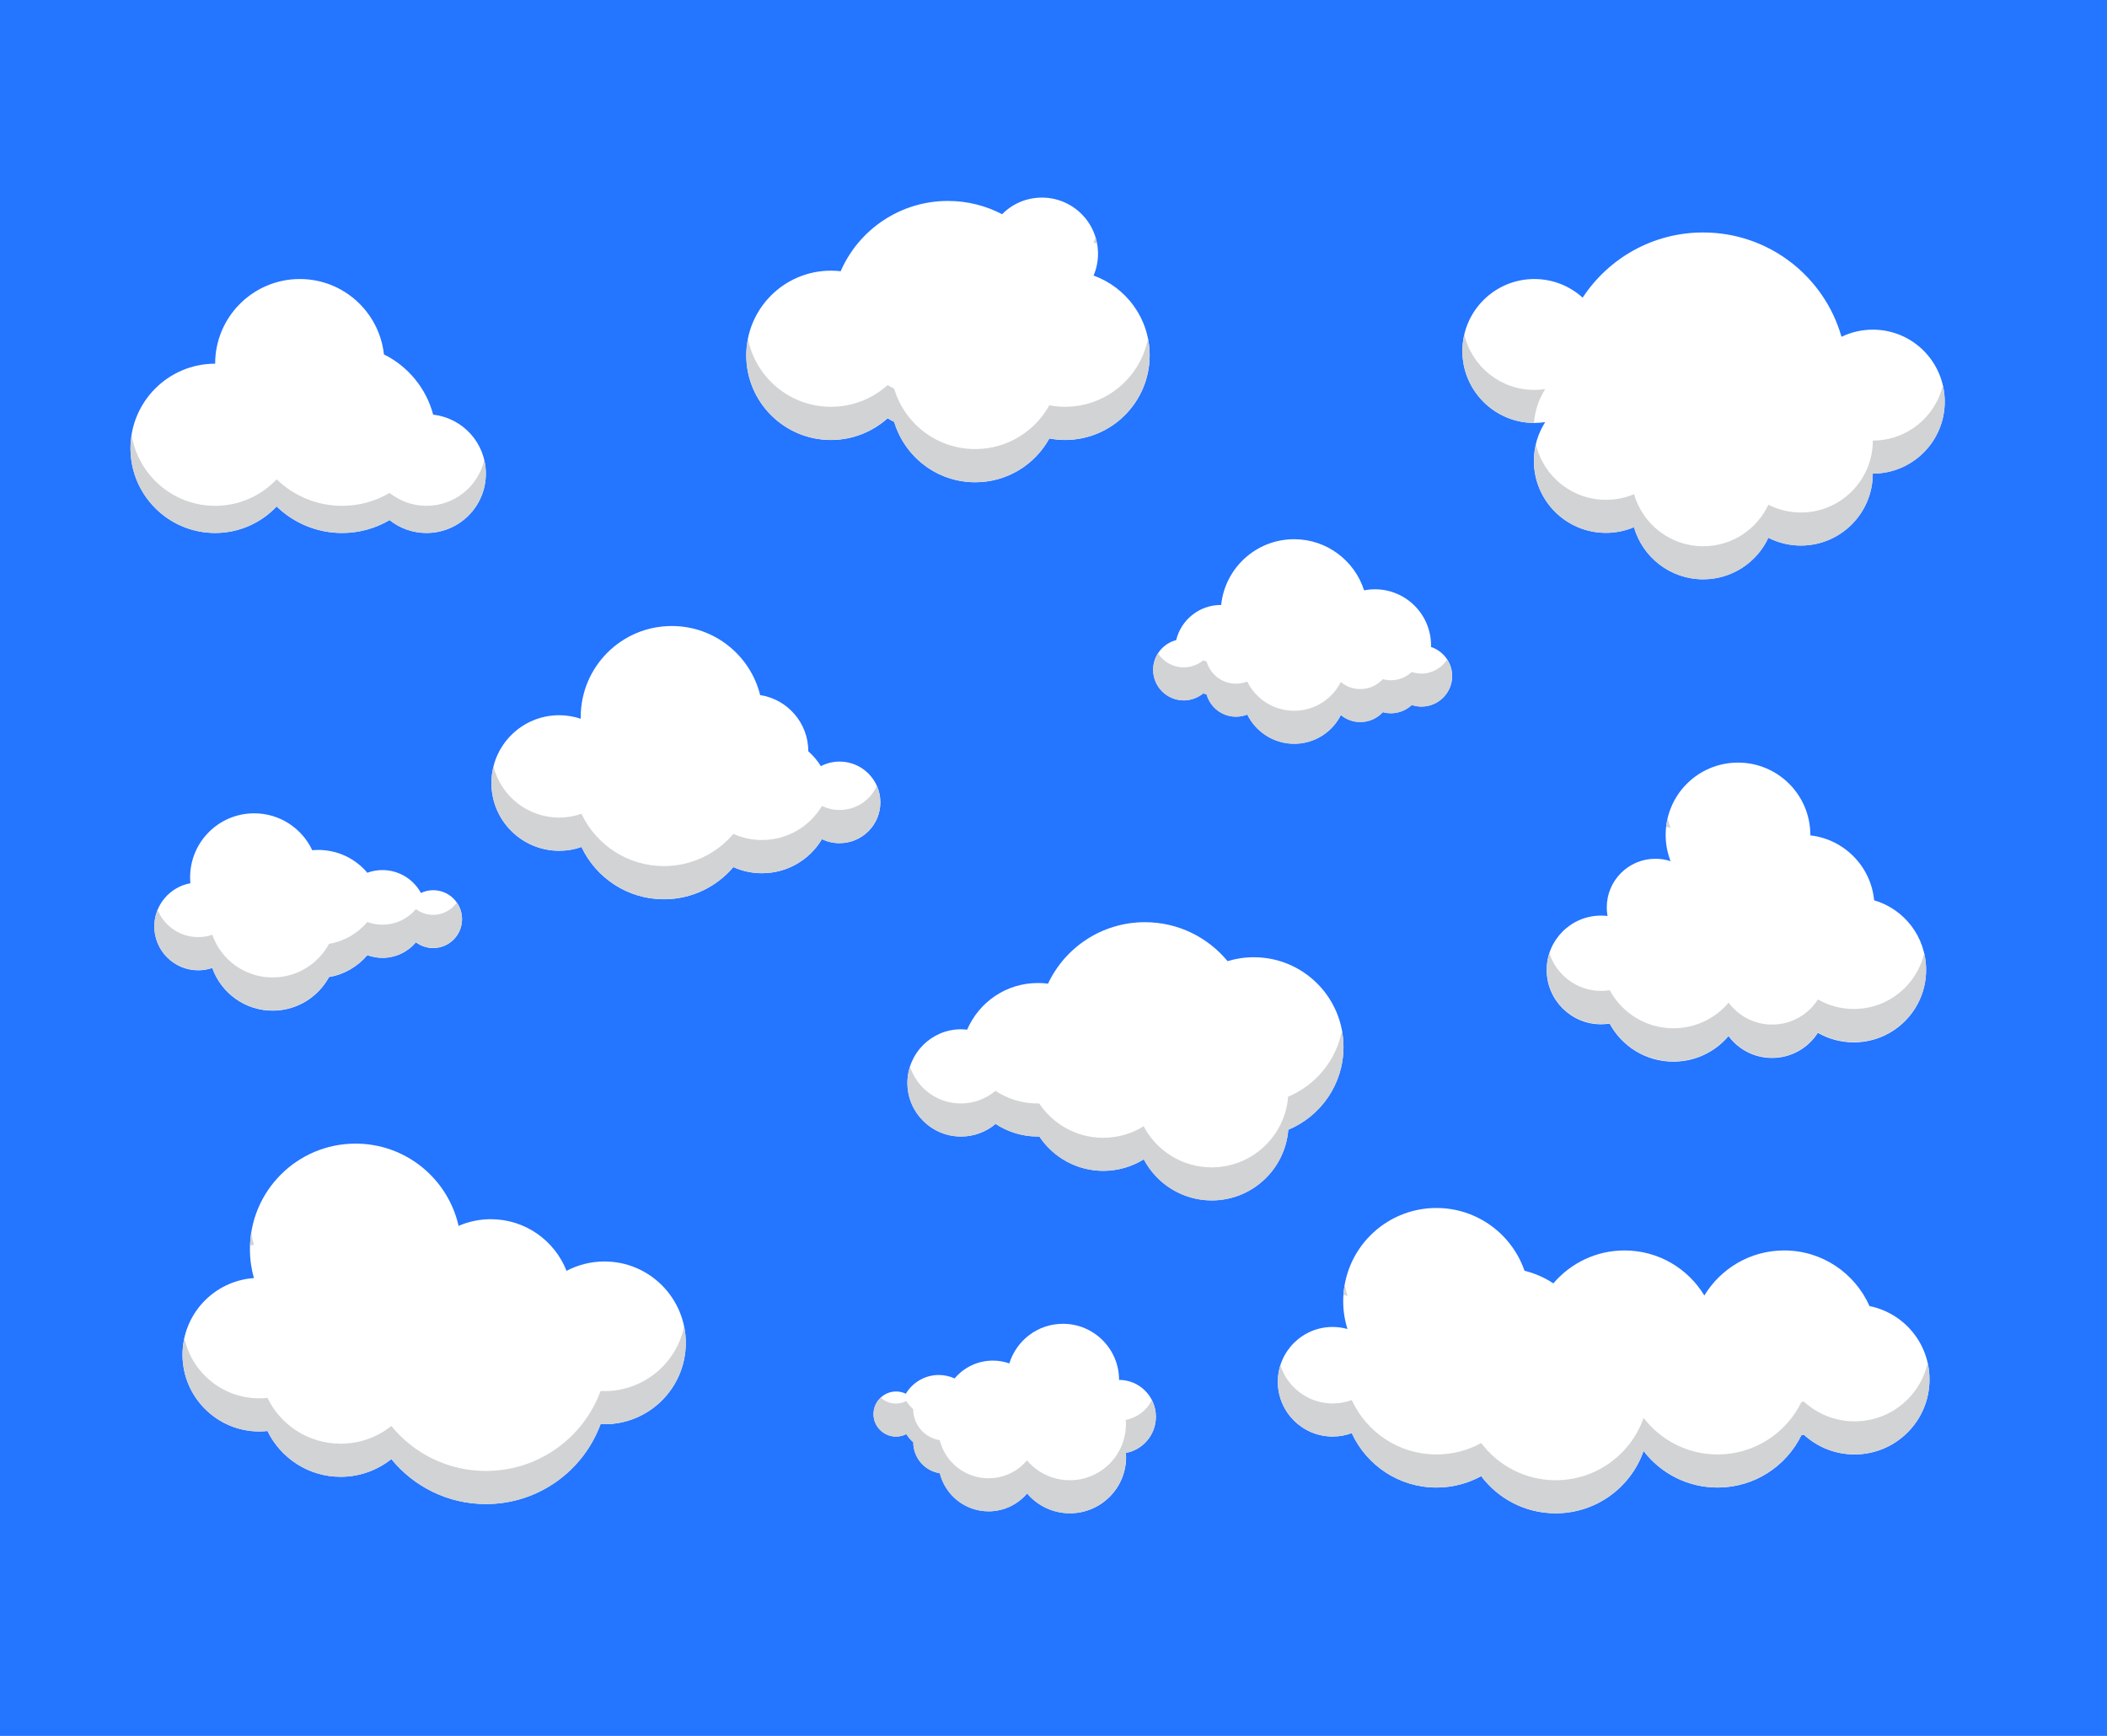 <?xml version="1.0" encoding="utf-8"?>
<!-- Generator: Adobe Illustrator 19.1.0, SVG Export Plug-In . SVG Version: 6.00 Build 0)  -->
<svg version="1.1" id="Layer_1" xmlns="http://www.w3.org/2000/svg" xmlns:xlink="http://www.w3.org/1999/xlink" x="0px" y="0px"
	 viewBox="0 0 2272 1872" enable-background="new 0 0 2272 1872" xml:space="preserve">
<rect fill="#2475FF" width="2272" height="1872"/>
<g>
	<path fill="#FFFFFF" d="M467.1,447.2c-7.5-28.5-27.2-52.2-53.1-65c-5-45.7-43.7-81.3-90.7-81.3c-50.4,0-91.3,40.9-91.3,91.3
		c-50.4,0-91.3,40.9-91.3,91.3c0,50.4,40.9,91.3,91.3,91.3c26.1,0,49.7-11,66.3-28.6c18.3,17.7,43.2,28.6,70.6,28.6
		c18.7,0,36.2-5.1,51.2-13.9c10.9,8.7,24.7,13.9,39.8,13.9c35.3,0,64-28.6,64-64C523.9,477.8,499.1,450.8,467.1,447.2z"/>
	<path fill="#D1D3D4" d="M459.9,545.5c-15,0-28.8-5.2-39.8-13.9c-15,8.8-32.5,13.9-51.2,13.9c-27.4,0-52.3-10.9-70.6-28.6
		c-16.6,17.6-40.2,28.6-66.3,28.6c-45.4,0-83.1-33.2-90.1-76.7c-0.8,4.8-1.2,9.6-1.2,14.6c0,50.4,40.9,91.3,91.3,91.3
		c26.1,0,49.7-11,66.3-28.6c18.3,17.7,43.2,28.6,70.6,28.6c18.7,0,36.2-5.1,51.2-13.9c10.9,8.7,24.7,13.9,39.8,13.9
		c35.3,0,64-28.6,64-64c0-5-0.6-9.9-1.7-14.6C515.6,524.4,490.2,545.5,459.9,545.5z"/>
</g>
<g>
	<path fill="#FFFFFF" d="M1543.1,697.7c0-0.6,0-1.1,0-1.7c0-33.4-27.1-60.5-60.5-60.5c-4,0-7.9,0.4-11.7,1.1
		c-10.2-31.9-40.1-55.1-75.4-55.1c-40.9,0-74.6,31-78.7,70.9c-0.1,0-0.3,0-0.4,0c-23.3,0-42.9,16.2-48.1,37.9
		c-14.2,3.7-24.8,16.5-24.8,31.9c0,18.2,14.8,33,33,33c8,0,15.3-2.9,21.1-7.6c1.2,0.5,2.4,0.9,3.6,1.3c3.9,13.8,16.6,23.9,31.7,23.9
		c4.3,0,8.3-0.8,12.1-2.3c9.2,18.6,28.4,31.5,50.6,31.5c22,0,41.1-12.6,50.3-31c5.7,4.7,13,7.6,21,7.6c9.6,0,18.2-4.1,24.3-10.7
		c2.8,0.8,5.7,1.2,8.7,1.2c8.7,0,16.6-3.4,22.5-8.9c3.3,1.1,6.8,1.7,10.5,1.7c18.2,0,33-14.8,33-33
		C1565.8,714.4,1556.2,702.1,1543.1,697.7z"/>
	<path fill="#D1D3D4" d="M1532.8,726.4c-3.7,0-7.2-0.6-10.5-1.7c-5.9,5.5-13.8,8.9-22.5,8.9c-3,0-5.9-0.4-8.7-1.2
		c-6,6.6-14.6,10.7-24.3,10.7c-8,0-15.3-2.8-21-7.6c-9.3,18.4-28.3,31-50.3,31c-22.2,0-41.4-12.8-50.6-31.5
		c-3.7,1.5-7.8,2.3-12.1,2.3c-15.1,0-27.8-10.1-31.7-23.9c-1.2-0.4-2.5-0.8-3.6-1.3c-5.7,4.7-13,7.6-21.1,7.6
		c-11.6,0-21.8-6-27.7-15.1c-3.3,5.1-5.3,11.3-5.3,17.8c0,18.2,14.8,33,33,33c8,0,15.3-2.9,21.1-7.6c1.2,0.5,2.4,0.9,3.6,1.3
		c3.9,13.8,16.6,23.9,31.7,23.9c4.3,0,8.3-0.8,12.1-2.3c9.2,18.6,28.4,31.5,50.6,31.5c22,0,41.1-12.6,50.3-31c5.7,4.7,13,7.6,21,7.6
		c9.6,0,18.2-4.1,24.3-10.7c2.8,0.8,5.7,1.2,8.7,1.2c8.7,0,16.6-3.4,22.5-8.9c3.3,1.1,6.8,1.7,10.5,1.7c18.2,0,33-14.8,33-33
		c0-6.6-1.9-12.7-5.3-17.9C1554.6,720.3,1544.4,726.4,1532.8,726.4z"/>
</g>
<g>
	<path fill="#FFFFFF" d="M1179.2,297.2c3.1-7.3,4.8-15.2,4.8-23.6c0-33.4-27.1-60.5-60.5-60.5c-16.8,0-32,6.8-42.9,17.9
		c-17.5-9.1-37.3-14.3-58.4-14.3c-51.8,0-96.3,31.2-115.7,75.8c-3.4-0.4-6.9-0.6-10.5-0.6c-50.4,0-91.3,40.9-91.3,91.3
		s40.9,91.3,91.3,91.3c23.5,0,44.9-8.9,61.1-23.4c2.3,1.4,4.7,2.7,7.1,3.9c11.3,37.6,46.1,65.1,87.4,65.1c34.4,0,64.4-19,79.9-47.2
		c5.5,1,11.1,1.6,16.9,1.6c50.4,0,91.3-40.9,91.3-91.3C1239.7,343.5,1214.4,309.8,1179.2,297.2z"/>
	<g>
		<path fill="#D1D3D4" d="M1148.4,438.7c-5.8,0-11.4-0.6-16.9-1.6c-15.6,28.1-45.5,47.2-79.9,47.2c-41.3,0-76.2-27.4-87.4-65.1
			c-2.4-1.2-4.8-2.6-7.1-3.9c-16.2,14.6-37.6,23.4-61.1,23.4c-44.3,0-81.2-31.6-89.5-73.4c-1.1,5.8-1.8,11.7-1.8,17.8
			c0,50.4,40.9,91.3,91.3,91.3c23.5,0,44.9-8.9,61.1-23.4c2.3,1.4,4.7,2.7,7.1,3.9c11.3,37.6,46.1,65.1,87.4,65.1
			c34.4,0,64.4-19,79.9-47.2c5.5,1,11.1,1.6,16.9,1.6c50.4,0,91.3-40.9,91.3-91.3c0-6.1-0.6-12.1-1.8-17.9
			C1229.6,407.1,1192.7,438.7,1148.4,438.7z"/>
		<path fill="#D1D3D4" d="M1179.2,261.5c1.3,0.5,2.6,1,3.8,1.5c-0.4-2.5-1-4.9-1.7-7.2C1180.7,257.7,1180,259.6,1179.2,261.5z"/>
	</g>
</g>
<g>
	<path fill="#FFFFFF" d="M467.1,960c-4.7,0-9.2,1.1-13.2,3c-8-14.7-23.6-24.7-41.6-24.7c-5.7,0-11.2,1-16.2,2.9
		c-12.7-15.1-31.7-24.6-52.9-24.6c-2.2,0-4.4,0.1-6.5,0.3c-11-23.5-34.9-39.8-62.6-39.8c-38.2,0-69.1,30.9-69.1,69.1
		c0,2.1,0.1,4.3,0.3,6.3c-22.1,4-38.9,23.3-38.9,46.6c0,26.1,21.2,47.3,47.3,47.3c5.3,0,10.4-0.9,15.2-2.5c9.5,26.8,35.1,46,65.1,46
		c26.3,0,49.1-14.7,60.8-36.2c16.5-2.8,30.9-11.4,41.3-23.6c5.1,1.8,10.5,2.9,16.2,2.9c14.5,0,27.5-6.5,36.2-16.8
		c5.2,3.9,11.6,6.2,18.6,6.2c17.2,0,31.1-13.9,31.1-31.1C498.2,973.9,484.3,960,467.1,960z"/>
	<path fill="#D1D3D4" d="M467.1,986.6c-7,0-13.4-2.3-18.6-6.2c-8.7,10.3-21.7,16.8-36.2,16.8c-5.7,0-11.2-1-16.2-2.9
		c-10.3,12.2-24.8,20.8-41.3,23.6c-11.7,21.6-34.5,36.2-60.8,36.2c-30.1,0-55.7-19.2-65.1-46c-4.8,1.6-9.9,2.5-15.2,2.5
		c-19.8,0-36.8-12.2-43.8-29.5c-2.2,5.5-3.5,11.5-3.5,17.8c0,26.1,21.2,47.3,47.3,47.3c5.3,0,10.4-0.9,15.2-2.5
		c9.5,26.8,35.1,46,65.1,46c26.3,0,49.1-14.7,60.8-36.2c16.5-2.8,30.9-11.4,41.3-23.6c5.1,1.8,10.5,2.9,16.2,2.9
		c14.5,0,27.5-6.5,36.2-16.8c5.2,3.9,11.6,6.2,18.6,6.2c17.2,0,31.1-13.9,31.1-31.1c0-6.6-2.1-12.8-5.6-17.8
		C487,981.3,477.6,986.6,467.1,986.6z"/>
</g>
<g>
	<path fill="#FFFFFF" d="M1448.7,1129c0-53.4-43.3-96.7-96.7-96.7c-9.9,0-19.4,1.5-28.3,4.2c-21.2-25.6-53.2-42-89.1-42
		c-46.2,0-86.1,27.1-104.5,66.3c-3.6-0.5-7.3-0.7-11-0.7c-34.2,0-63.5,20.7-76.2,50.3c-2.2-0.2-4.4-0.4-6.6-0.4
		c-31.9,0-57.8,25.9-57.8,57.8c0,31.9,25.9,57.8,57.8,57.8c14.2,0,27.2-5.1,37.3-13.6c13.1,8.6,28.7,13.6,45.5,13.6
		c0.6,0,1.1,0,1.7,0c14.8,22.3,40.2,37,69,37c16,0,30.9-4.6,43.6-12.4c13.9,26.3,41.5,44.3,73.3,44.3c43.5,0,79.1-33.6,82.5-76.2
		C1424,1203.8,1448.7,1169.3,1448.7,1129z"/>
	<path fill="#D1D3D4" d="M1389,1182.7c-3.3,42.6-39,76.2-82.5,76.2c-31.8,0-59.4-18-73.3-44.3c-12.7,7.9-27.6,12.4-43.6,12.4
		c-28.8,0-54.1-14.7-69-37c-0.6,0-1.1,0-1.7,0c-16.8,0-32.4-5-45.5-13.6c-10.1,8.5-23.1,13.6-37.3,13.6c-25.7,0-47.4-16.8-54.9-39.9
		c-1.8,5.6-2.8,11.6-2.8,17.8c0,31.9,25.9,57.8,57.8,57.8c14.2,0,27.2-5.1,37.3-13.6c13.1,8.6,28.7,13.6,45.5,13.6
		c0.6,0,1.1,0,1.7,0c14.8,22.3,40.2,37,69,37c16,0,30.9-4.6,43.6-12.4c13.9,26.3,41.4,44.3,73.3,44.3c43.5,0,79.1-33.6,82.5-76.2
		c35-14.5,59.6-49,59.6-89.3c0-6.1-0.6-12-1.7-17.8C1440.9,1143.6,1418.7,1170.3,1389,1182.7z"/>
</g>
<g>
	<path fill="#FFFFFF" d="M2020.9,970.9c-3.5-36.7-32.4-65.9-68.8-70c0-0.2,0-0.3,0-0.5c0-43.1-34.9-78-78-78c-43.1,0-78,34.9-78,78
		c0,10,1.9,19.5,5.3,28.3c-5.1-1.7-10.6-2.6-16.4-2.6c-28.9,0-52.4,23.4-52.4,52.4c0,3.2,0.3,6.3,0.8,9.3c-2.3-0.3-4.6-0.4-7-0.4
		c-32.3,0-58.6,26.2-58.6,58.6c0,32.3,26.2,58.6,58.6,58.6c3.2,0,6.3-0.3,9.3-0.7c13.2,24.4,39,41,68.7,41
		c23.9,0,45.2-10.7,59.5-27.6c10.5,14.2,27.3,23.4,46.3,23.6c21,0.2,39.5-10.6,50-27.1c11.4,6.5,24.6,10.3,38.7,10.3
		c43.1,0,78-34.9,78-78C2077,1010.3,2053.4,980.4,2020.9,970.9z"/>
	<g>
		<path fill="#D1D3D4" d="M1801.4,892.9c-1.3-3.4-2.4-6.8-3.2-10.4c-0.7,3-1.2,6-1.6,9.1C1798.2,892,1799.8,892.4,1801.4,892.9z"/>
		<path fill="#D1D3D4" d="M1999,1088.1c-14.1,0-27.3-3.7-38.7-10.3c-10.5,16.5-29,27.3-50,27.1c-19-0.2-35.8-9.5-46.3-23.6
			c-14.3,16.9-35.7,27.6-59.5,27.6c-29.7,0-55.5-16.6-68.7-41c-3,0.5-6.2,0.7-9.3,0.7c-26.1,0-48.2-17.1-55.8-40.7
			c-1.8,5.6-2.8,11.6-2.8,17.8c0,32.3,26.2,58.6,58.6,58.6c3.2,0,6.3-0.3,9.3-0.7c13.2,24.4,39,41,68.7,41
			c23.9,0,45.2-10.7,59.5-27.6c10.5,14.2,27.3,23.4,46.3,23.6c21,0.2,39.5-10.6,50-27.1c11.4,6.5,24.6,10.3,38.7,10.3
			c43.1,0,78-34.9,78-78c0-6.1-0.7-12.1-2.1-17.9C2066.9,1062.4,2036,1088.1,1999,1088.1z"/>
	</g>
</g>
<g>
	<path fill="#FFFFFF" d="M2019.5,355.5c-12.1,0-23.6,2.8-33.8,7.7c-18.5-65-78.3-112.5-149.2-112.5c-54.4,0-102.2,28-129.9,70.3
		c-13.8-12.5-32.1-20.1-52.1-20.1c-42.9,0-77.6,34.8-77.6,77.6s34.8,77.6,77.6,77.6c4,0,7.9-0.3,11.7-0.9
		c-7.7,12.1-12.2,26.4-12.2,41.8c0,42.9,34.8,77.6,77.6,77.6c10.8,0,21-2.2,30.3-6.1c9.3,32.4,39.2,56.2,74.6,56.2
		c31.1,0,58-18.3,70.3-44.8c10.5,5.3,22.4,8.4,35,8.4c42.9,0,77.6-34.8,77.6-77.6c42.9,0,77.6-34.8,77.6-77.6
		S2062.4,355.5,2019.5,355.5z"/>
	<g>
		<path fill="#D1D3D4" d="M1666.2,419.6c-3.8,0.6-7.7,0.9-11.7,0.9c-36.7,0-67.5-25.5-75.5-59.8c-1.3,5.7-2.1,11.7-2.1,17.8
			c0,42.7,34.5,77.4,77.2,77.6C1655.1,442.8,1659.4,430.3,1666.2,419.6z"/>
		<path fill="#D1D3D4" d="M2019.5,475.1c0,42.9-34.8,77.6-77.6,77.6c-12.6,0-24.5-3-35-8.4c-12.4,26.4-39.2,44.8-70.3,44.8
			c-35.4,0-65.3-23.8-74.6-56.2c-9.3,4-19.6,6.1-30.3,6.1c-36.7,0-67.5-25.5-75.5-59.8c-1.4,5.7-2.1,11.7-2.1,17.9
			c0,42.9,34.8,77.6,77.6,77.6c10.8,0,21-2.2,30.3-6.1c9.3,32.4,39.2,56.2,74.6,56.2c31.1,0,58-18.3,70.3-44.8
			c10.5,5.3,22.4,8.4,35,8.4c42.9,0,77.6-34.8,77.6-77.6c42.9,0,77.6-34.8,77.6-77.6c0-6.1-0.7-12.1-2.1-17.8
			C2087,449.6,2056.3,475.1,2019.5,475.1z"/>
	</g>
</g>
<g>
	<path fill="#FFFFFF" d="M905.3,821.3c-7.2,0-14.1,1.8-20.1,4.9c-3.8-6-8.4-11.4-13.6-16c0,0,0,0,0,0c0-30.7-22.5-56.1-51.9-60.6
		c-10.6-42.8-49.3-74.5-95.3-74.5c-54.3,0-98.2,44-98.2,98.2c0,0.6,0,1.2,0,1.8c-7.3-2.4-15.1-3.8-23.2-3.8
		c-40.4,0-73.1,32.7-73.1,73.1c0,40.4,32.7,73.1,73.1,73.1c8.4,0,16.5-1.4,24-4.1c15.7,33.3,49.6,56.4,88.9,56.4
		c30,0,56.9-13.5,74.9-34.7c9.4,4.3,19.9,6.6,30.9,6.6c27.5,0,51.5-14.7,64.6-36.7c5.8,2.8,12.2,4.3,19,4.3c24.3,0,44-19.7,44-44
		C949.3,841,929.6,821.3,905.3,821.3z"/>
	<path fill="#D1D3D4" d="M905.3,873.5c-6.8,0-13.3-1.6-19-4.3c-13.1,22-37.2,36.7-64.6,36.7c-11,0-21.5-2.4-30.9-6.6
		c-18,21.2-44.9,34.7-74.9,34.7c-39.3,0-73.2-23.1-88.9-56.4c-7.5,2.6-15.6,4.1-24,4.1c-34.2,0-62.9-23.5-70.9-55.2
		c-1.4,5.7-2.2,11.7-2.2,17.8c0,40.4,32.7,73.1,73.1,73.1c8.4,0,16.5-1.4,24-4.1c15.7,33.3,49.6,56.4,88.9,56.4
		c30,0,56.9-13.5,74.9-34.7c9.4,4.3,19.9,6.6,30.9,6.6c27.5,0,51.5-14.7,64.6-36.7c5.8,2.8,12.2,4.3,19,4.3c24.3,0,44-19.7,44-44
		c0-6.4-1.4-12.4-3.8-17.8C938.7,862.8,923.3,873.5,905.3,873.5z"/>
</g>
<g>
	<path fill="#FFFFFF" d="M2015.9,1408.5c-15.6-35.3-50.9-60-92-60c-36.5,0-68.5,19.5-86.1,48.6c-17.6-29.2-49.6-48.6-86.1-48.6
		c-30.7,0-58.2,13.8-76.7,35.5c-9.4-6.2-19.8-10.8-31.1-13.6c-13.6-39.4-51-67.7-95-67.7c-55.5,0-100.5,45-100.5,100.5
		c0,10.5,1.6,20.5,4.6,30c-5.1-1.4-10.5-2.2-16-2.2c-32.7,0-59.1,26.5-59.1,59.1c0,32.7,26.5,59.1,59.1,59.1
		c7.2,0,14.2-1.3,20.6-3.7c15.9,34.6,50.8,58.7,91.4,58.7c17.5,0,33.9-4.5,48.2-12.3c18.3,24.4,47.5,40.1,80.3,40.1
		c43.8,0,81.1-28.1,94.8-67.2c18.4,24,47.3,39.4,79.8,39.4c39.7,0,74.1-23,90.4-56.5c0.9-0.2,1.7-0.3,2.6-0.5
		c14.4,13.2,33.6,21.3,54.7,21.3c44.6,0,80.8-36.2,80.8-80.8C2080.7,1448.5,2052.8,1415.9,2015.9,1408.5z"/>
	<g>
		<path fill="#D1D3D4" d="M1453,1397.5c-1.2-3.9-2.2-8-3-12.1c-0.7,3.6-1.1,7.3-1.4,11.1C1450.1,1396.8,1451.6,1397.1,1453,1397.5z"
			/>
		<path fill="#D1D3D4" d="M1999.8,1532.8c-21.1,0-40.3-8.1-54.7-21.3c-0.9,0.2-1.7,0.4-2.6,0.5c-16.3,33.4-50.7,56.5-90.4,56.5
			c-32.5,0-61.4-15.5-79.8-39.4c-13.7,39.2-51,67.2-94.8,67.2c-32.8,0-62-15.8-80.3-40.1c-14.3,7.9-30.8,12.3-48.2,12.3
			c-40.6,0-75.5-24-91.4-58.7c-6.4,2.4-13.4,3.7-20.6,3.7c-26.4,0-48.8-17.4-56.4-41.3c-1.8,5.6-2.7,11.6-2.7,17.8
			c0,32.7,26.5,59.1,59.1,59.1c7.2,0,14.2-1.3,20.6-3.7c15.9,34.6,50.8,58.7,91.4,58.7c17.5,0,33.9-4.5,48.2-12.3
			c18.3,24.4,47.5,40.1,80.3,40.1c43.8,0,81.1-28.1,94.8-67.2c18.4,24,47.3,39.4,79.8,39.4c39.7,0,74.1-23,90.4-56.5
			c0.9-0.2,1.7-0.3,2.6-0.5c14.4,13.2,33.6,21.3,54.7,21.3c44.6,0,80.8-36.2,80.8-80.8c0-6.2-0.7-12.1-2-17.9
			C2070.6,1505.9,2038.4,1532.8,1999.8,1532.8z"/>
	</g>
</g>
<g>
	<path fill="#FFFFFF" d="M651.8,1360.4c-14.8,0-28.7,3.7-40.9,10.1c-12.8-32.6-44.5-55.7-81.7-55.7c-12.3,0-24.1,2.6-34.7,7.2
		c-11.5-50.8-56.8-88.7-111.1-88.7c-62.9,0-113.9,51-113.9,113.9c0,10.8,1.5,21.2,4.3,31.1c-43,3-77,38.8-77,82.6
		c0,45.7,37.1,82.8,82.8,82.8c3,0,5.9-0.2,8.8-0.5c14.2,29.2,44.2,49.4,78.9,49.4c20.7,0,39.7-7.2,54.7-19.1
		c24.1,29.6,60.9,48.5,102,48.5c56.7,0,105.1-35.9,123.6-86.2c1.4,0.1,2.8,0.1,4.2,0.1c48.5,0,87.7-39.3,87.7-87.7
		S700.3,1360.4,651.8,1360.4z"/>
	<g>
		<path fill="#D1D3D4" d="M651.8,1500.2c-1.4,0-2.8,0-4.2-0.1c-18.5,50.3-66.8,86.2-123.6,86.2c-41.2,0-77.9-18.9-102-48.5
			c-15,12-34,19.1-54.7,19.1c-34.7,0-64.7-20.1-78.9-49.4c-2.9,0.3-5.8,0.5-8.8,0.5c-39.6,0-72.7-27.8-80.8-64.9
			c-1.3,5.7-2,11.7-2,17.8c0,45.7,37.1,82.8,82.8,82.8c3,0,5.9-0.2,8.8-0.5c14.2,29.2,44.2,49.4,78.9,49.4
			c20.7,0,39.7-7.2,54.7-19.1c24.1,29.6,60.9,48.5,102,48.5c56.7,0,105.1-35.9,123.6-86.2c1.4,0.1,2.8,0.1,4.2,0.1
			c48.5,0,87.7-39.3,87.7-87.7c0-6.1-0.6-12.1-1.8-17.8C729.5,1470.2,694.2,1500.2,651.8,1500.2z"/>
		<path fill="#D1D3D4" d="M273.8,1342.6c-1.2-4.3-2.2-8.8-2.9-13.3c-0.7,4.5-1.1,9.1-1.3,13.7C271,1342.9,272.4,1342.7,273.8,1342.6
			z"/>
	</g>
</g>
<g>
	<path fill="#FFFFFF" d="M1246.4,1527.8c0-21.9-17.8-39.7-39.7-39.7c0-33.4-27.1-60.5-60.5-60.5c-27.2,0-50.2,18-57.8,42.7
		c-5.6-1.9-11.5-3-17.7-3c-16.6,0-31.4,7.4-41.3,19.2c-5.2-2.3-11-3.7-17-3.7c-15.1,0-28.4,8.1-35.6,20.2c-3.2-1.5-6.7-2.4-10.5-2.4
		c-13.4,0-24.3,10.9-24.3,24.3c0,13.4,10.9,24.3,24.3,24.3c4,0,7.8-1,11.1-2.7c2.1,3.3,4.6,6.3,7.5,8.8c0,0,0,0,0,0
		c0,16.9,12.4,30.9,28.6,33.4c5.9,23.6,27.2,41.1,52.6,41.1c16.6,0,31.5-7.5,41.5-19.3c11.1,13.1,27.7,21.4,46.2,21.4
		c33.4,0,60.5-27.1,60.5-60.5c0-1.6-0.1-3.1-0.2-4.6C1232.4,1563.5,1246.4,1547.3,1246.4,1527.8z"/>
	<path fill="#D1D3D4" d="M1213.9,1531.2c0.1,1.5,0.2,3.1,0.2,4.6c0,33.4-27.1,60.5-60.5,60.5c-18.5,0-35.1-8.3-46.2-21.4
		c-9.9,11.8-24.8,19.3-41.5,19.3c-25.4,0-46.7-17.5-52.6-41.1c-16.2-2.5-28.6-16.5-28.6-33.4c0,0,0,0,0,0c-2.9-2.6-5.4-5.6-7.5-8.8
		c-3.3,1.7-7.1,2.7-11.1,2.7c-6.3,0-12.1-2.4-16.4-6.4c-4.8,4.4-7.9,10.8-7.9,17.8c0,13.4,10.9,24.3,24.3,24.3c4,0,7.8-1,11.1-2.7
		c2.1,3.3,4.6,6.3,7.5,8.8c0,0,0,0,0,0c0,16.9,12.4,30.9,28.6,33.4c5.9,23.6,27.2,41.1,52.6,41.1c16.6,0,31.5-7.5,41.5-19.3
		c11.1,13.1,27.7,21.4,46.2,21.4c33.4,0,60.5-27.1,60.5-60.5c0-1.6-0.1-3.1-0.2-4.6c18.5-3.4,32.5-19.6,32.5-39
		c0-6.4-1.5-12.5-4.3-17.9C1236.6,1520.9,1226.3,1528.9,1213.9,1531.2z"/>
</g>
</svg>
